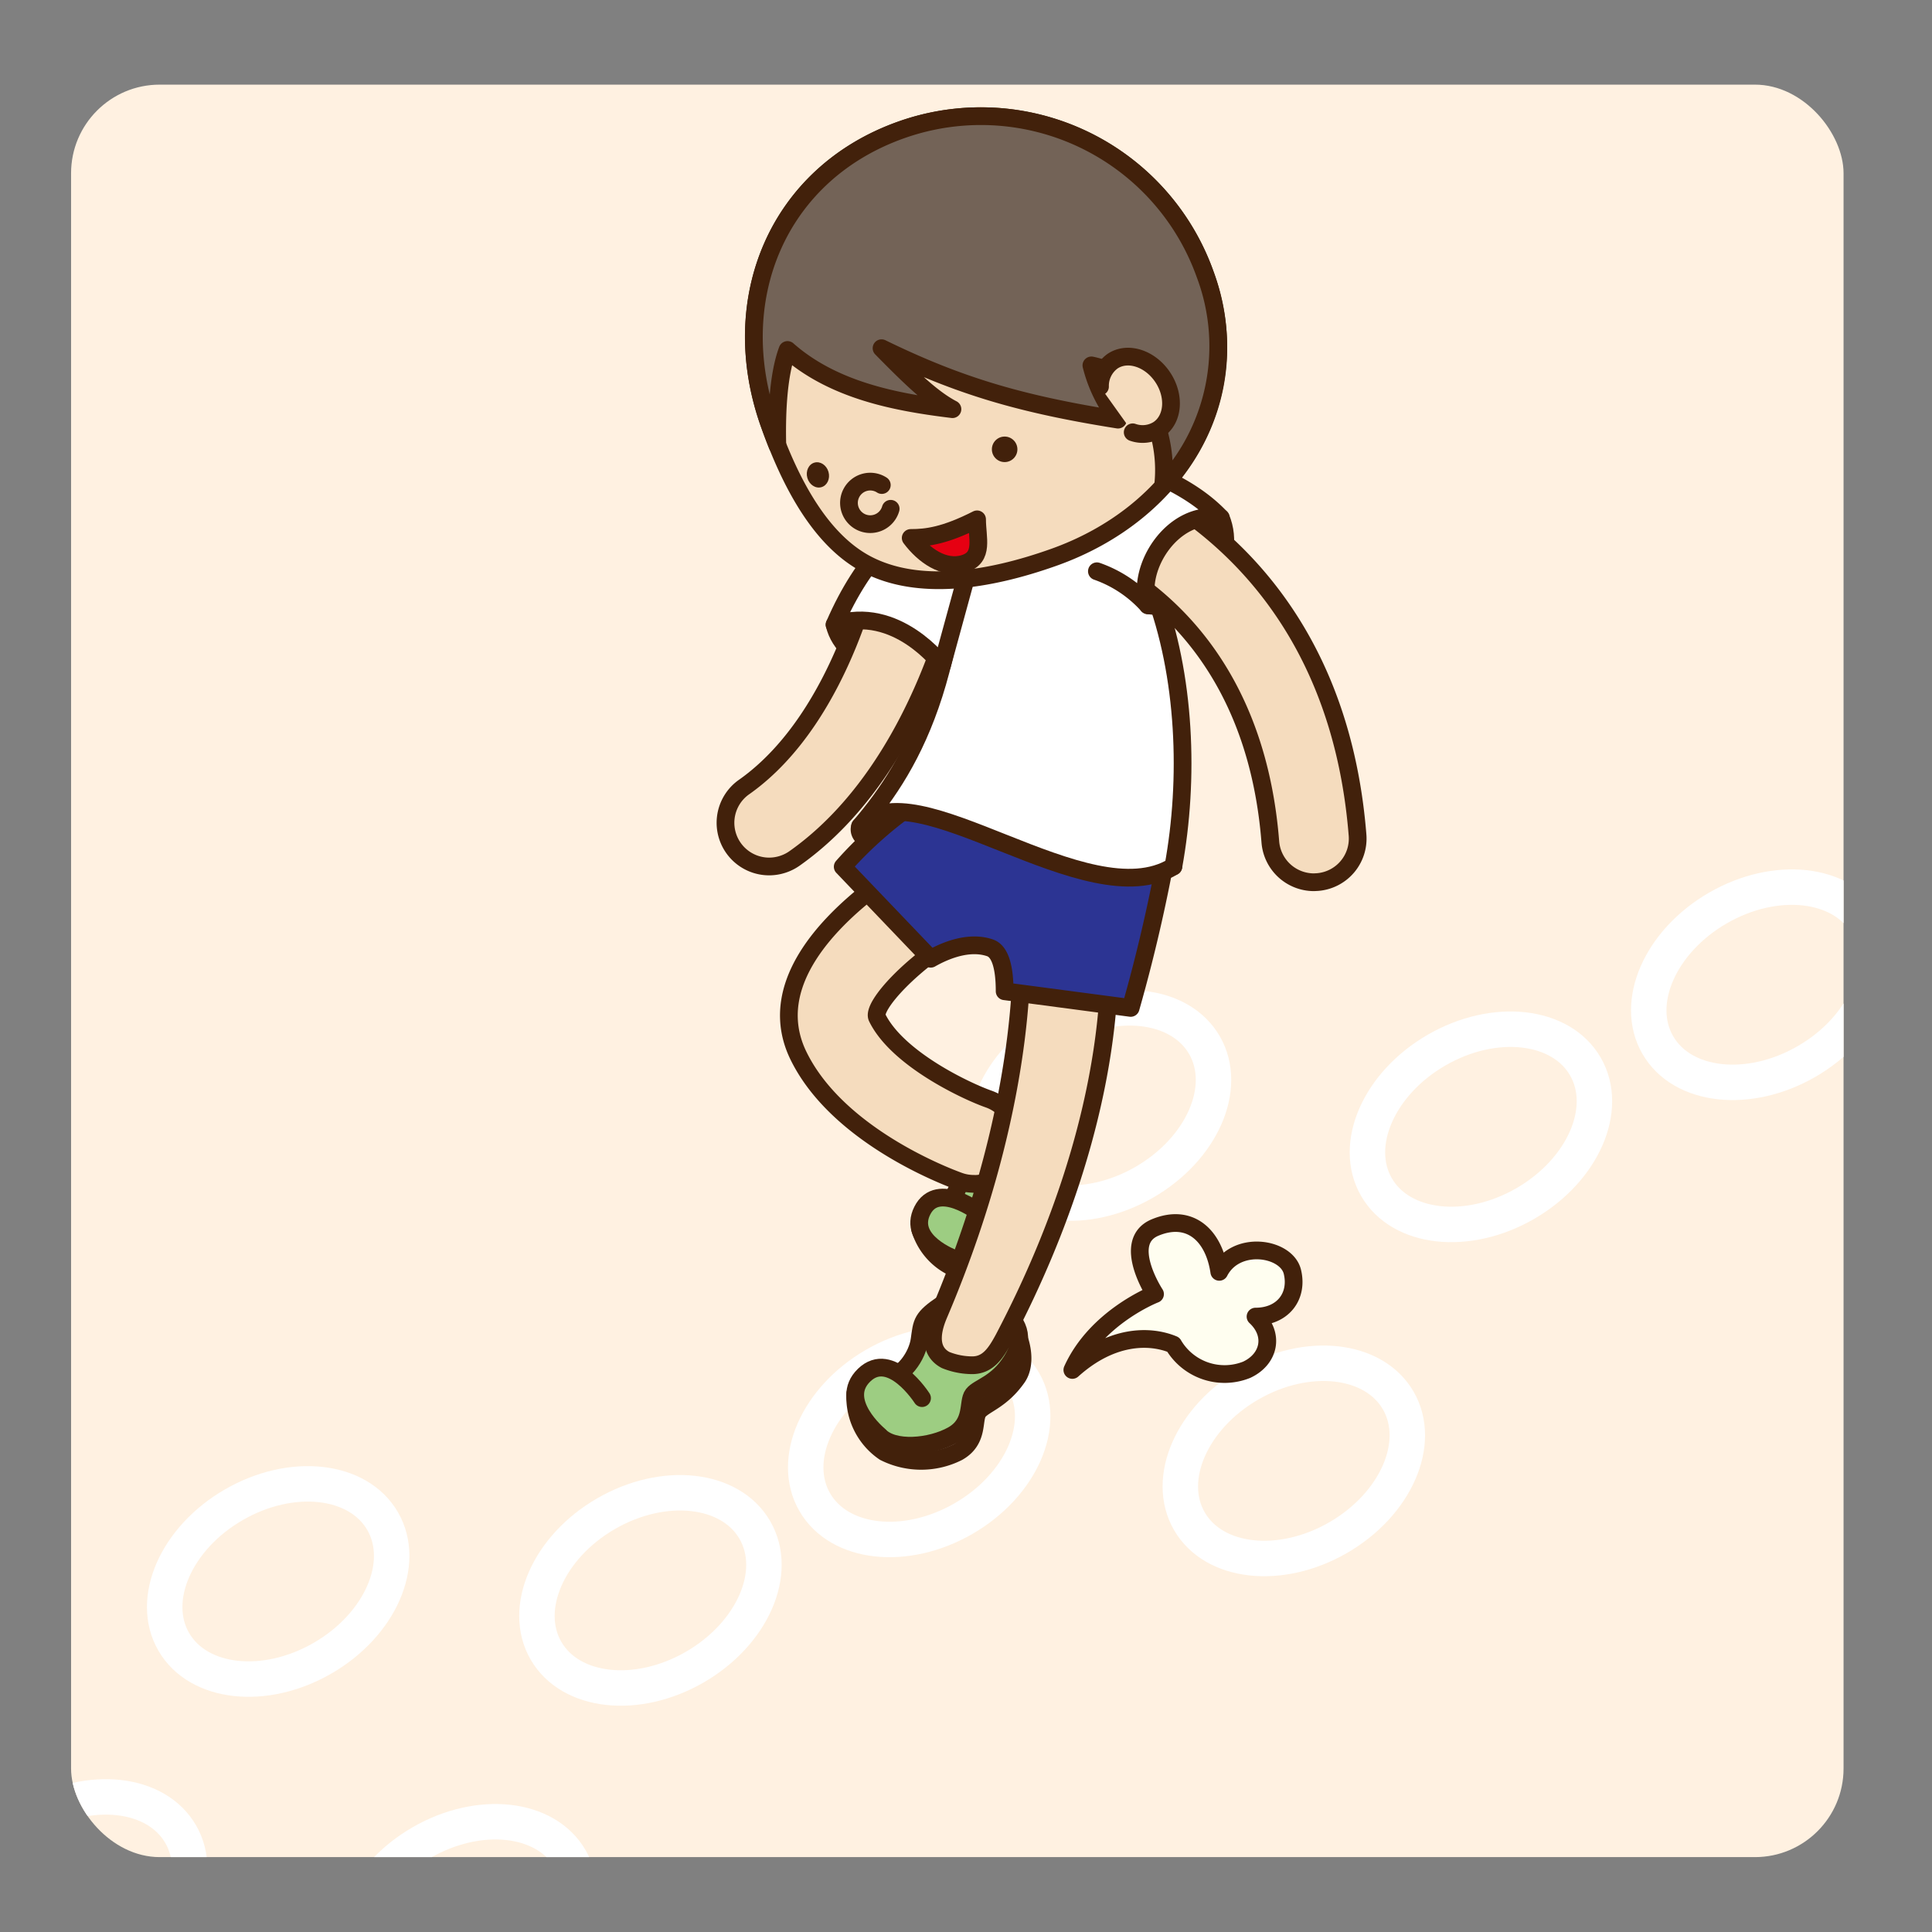 <svg id="レイヤー_1" data-name="レイヤー 1" xmlns="http://www.w3.org/2000/svg" xmlns:xlink="http://www.w3.org/1999/xlink" viewBox="0 0 218 218"><rect x="0" y="0" width="218" height="218" fill="#808080" stroke="none"/><defs><style>.cls-1,.cls-4{fill:none;}.cls-2{clip-path:url(#clip-path);}.cls-3{fill:#fff1e1;}.cls-4{stroke:#fff;stroke-width:4px;}.cls-10,.cls-12,.cls-13,.cls-14,.cls-4,.cls-5,.cls-6,.cls-7,.cls-8,.cls-9{stroke-linecap:round;stroke-linejoin:round;}.cls-5{fill:#ccc;}.cls-10,.cls-12,.cls-13,.cls-14,.cls-5,.cls-6,.cls-7,.cls-8,.cls-9{stroke:#42210b;stroke-width:2px;}.cls-6{fill:#9dcd82;}.cls-7{fill:#f5dcbe;}.cls-8{fill:#bdccd4;}.cls-9{fill:#2c3493;}.cls-10{fill:#fff;}.cls-11{fill:#42210b;}.cls-12{fill:#e60012;}.cls-13{fill:#736357;}.cls-14{fill:#fffef0;}</style><clipPath id="clip-path"><rect id="SVGID" class="cls-1" x="8.02" y="9.55" width="200" height="200" rx="10"/></clipPath></defs><title>3-2-2 ケンパー跳び</title><g class="cls-2"><ellipse class="cls-3" cx="105.03" cy="109" rx="173.57" ry="160.5"/><ellipse class="cls-4" cx="198.84" cy="111.11" rx="13.61" ry="10" transform="translate(-28.91 114.31) rotate(-30)"/><ellipse class="cls-4" cx="167.1" cy="127.14" rx="13.61" ry="10" transform="translate(-41.18 100.59) rotate(-30)"/><ellipse class="cls-4" cx="103.72" cy="162.69" rx="13.61" ry="10" transform="translate(-67.45 73.66) rotate(-30)"/><ellipse class="cls-4" cx="73.39" cy="179.45" rx="13.61" ry="10" transform="translate(-79.89 60.74) rotate(-30)"/><ellipse class="cls-4" cx="31.39" cy="178.45" rx="13.61" ry="10" transform="translate(-85.02 39.6) rotate(-30)"/><ellipse class="cls-4" cx="8.6" cy="213.77" rx="13.61" ry="10" transform="translate(-105.73 32.94) rotate(-30)"/><ellipse class="cls-4" cx="52.56" cy="216.58" rx="13.61" ry="10" transform="translate(-101.25 55.29) rotate(-30)"/><ellipse class="cls-4" cx="124.12" cy="124.74" rx="13.61" ry="10" transform="translate(-45.74 78.77) rotate(-30)"/><ellipse class="cls-4" cx="145.99" cy="164.84" rx="13.61" ry="10" transform="translate(-62.86 95.08) rotate(-30)"/><path class="cls-5" d="M100.07,157.7c-1.18.17-3.56-1.53-3.57-.35a7.52,7.52,0,0,0,3.29,6.5,9.21,9.21,0,0,0,8.3,0c2.43-1.37,1.65-3.75,2.32-4.59s2.58-1.27,4.37-3.82c1.2-1.73.23-4.3.23-4.3s-5.49-3.75-8-2.14-1.07,4.79-2.51,5.78S102.61,157.35,100.07,157.7Z"/><path class="cls-6" d="M99.45,155.8c-2.49.34-1.88,4.35-.28,6.14s5.86,1.37,8.3,0,1.66-3.75,2.32-4.59,2.71-1.17,4.37-3.82.74-4.42-1.42-6.09-3.84-2-6.3-.35-2.4,2.08-2.68,4.09C103.52,152.91,102,155.45,99.45,155.8Z"/><path class="cls-6" d="M99.17,161.94s-4.67-3.88-1.66-6.78,6.53,2.6,6.53,2.6"/><path class="cls-5" d="M107.08,138c-1,.5-3.57-.25-3.22.79a7,7,0,0,0,4.86,4.65,8.49,8.49,0,0,0,7.23-2.54c1.7-1.94.3-3.78.62-4.71s1.87-1.9,2.63-4.67c.53-1.88-1.11-3.82-1.11-3.82s-5.93-1.59-7.58.57.53,4.5-.42,5.81S109.19,136.9,107.08,138Z"/><path class="cls-6" d="M106,136.51c-2.07,1.06-.31,4.37,1.64,5.44s5.53-.61,7.23-2.55.29-3.77.61-4.71,2-1.85,2.64-4.67-.71-4.07-3.1-4.87-4-.54-5.6,1.62-1.46,2.55-1.08,4.39A5.14,5.14,0,0,1,106,136.51Z"/><path class="cls-6" d="M107.6,142s-5.27-1.95-3.53-5.4,6.49.26,6.49.26"/><path class="cls-7" d="M109.88,133.58a4.84,4.84,0,0,1-1.66-.29c-1.39-.5-13.71-5.13-18.12-14.16-5.43-11.11,11.09-21,14.45-22.93a4.93,4.93,0,1,1,4.82,8.61h0c-6.5,3.66-11,8.74-10.4,10,2.26,4.64,10,8.29,12.58,9.2a4.93,4.93,0,0,1-1.67,9.58Z"/><path class="cls-7" d="M109.7,154.05a8.11,8.11,0,0,1-3-.59c-2.42-1.27-1.11-4.34-.75-5.2,10.78-25.32,9.25-42.79,9.24-43a4.94,4.94,0,0,1,4.86-5h.08a4.93,4.93,0,0,1,4.93,4.86c0,1,2.15,19.35-11.8,45.92C112.37,152.69,111.48,154.05,109.7,154.05Z"/><path class="cls-8" d="M94.17,70.49c1.09,4.57,8.12,6.54,12.13,4.57l-3.36-9Z"/><path class="cls-7" d="M86.86,97.77a4.93,4.93,0,0,1-2.85-9c11.38-8.07,14.77-26.15,14.81-26.33a4.93,4.93,0,0,1,9.71,1.76c-.17.91-4.19,22.25-18.82,32.62A5,5,0,0,1,86.86,97.77Z"/><path class="cls-8" d="M97.05,93.24c-1.79,5.21,35.35,4.53,35.35,4.53L105.54,87.08A95.43,95.43,0,0,0,97.05,93.24Z"/><path class="cls-9" d="M95.09,97.8a44.51,44.51,0,0,1,8.4-7.38s31.11-14.34,28.78,2.19a183.25,183.25,0,0,1-4.69,21.12l-14.22-1.88c0-2.69-.5-4.51-1.65-4.9-2.06-.71-4.52,0-6.69,1.23Z"/><path class="cls-10" d="M97.05,93.24c6-6.85,25.66,10.48,35.35,4.53C136,78.1,130.76,50.89,108.61,48.7,109.24,75.52,103.21,86,97.05,93.24Z"/><path class="cls-10" d="M94.17,70.49c7-2.33,12.13,4.57,12.13,4.57l5.41-19.78S100.75,55.28,94.17,70.49Z"/><path class="cls-8" d="M129.53,68.3c5.76.82,10.28-4.94,8.22-9.87l-12.3-.36Z"/><path class="cls-7" d="M148.26,99.55A4.94,4.94,0,0,1,143.34,95C141.1,66.56,119.25,61.29,119,61.24a4.94,4.94,0,0,1,2.18-9.63c.29.07,29.16,7,32,42.62a4.92,4.92,0,0,1-4.53,5.3Z"/><path class="cls-10" d="M123.77,64.46a13.88,13.88,0,0,1,5.76,3.84c-1.37-4.25,2.87-10.83,8.22-9.87-7.26-7.68-22.51-8.17-22.51-8.17l-1,12.33"/><path class="cls-7" d="M136,31c5,14-3.21,27-17.19,31.92-7.34,2.6-15.21,3.79-21,.76-5.24-2.74-8.65-9.22-11-15.86-5-14,.93-28.22,14.91-33.17A26.86,26.86,0,0,1,136,31Z"/><path class="cls-7" d="M100.5,57.41a2.4,2.4,0,1,1-1-2.68"/><circle class="cls-11" cx="113.36" cy="50.7" r="1.44"/><ellipse class="cls-11" cx="92.29" cy="53.58" rx="1.24" ry="1.44" transform="translate(-11.05 26.96) rotate(-15.69)"/><path class="cls-12" d="M102.76,60.7c1.82,0,3.84-.25,7.49-2.1,0,2.1.82,4.3-1.46,5S104.22,62.65,102.76,60.7Z"/><path class="cls-13" d="M136,31a26.86,26.86,0,0,0-34.29-16.35c-14,4.95-19.86,19.18-14.91,33.17.29.81.59,1.61.91,2.41-.07-2.9,0-7.67,1.15-10.74,5.18,4.57,12.22,5.9,18.61,6.68-2.29-1.19-4.75-3.57-8-6.88,8.86,4.32,15.81,6.33,26.68,8.06a16.25,16.25,0,0,1-3-6.12s4.11.79,5.75,3.36a15.88,15.88,0,0,1,2.34,10.21A23,23,0,0,0,136,31Z"/><path class="cls-7" d="M124.12,43.62a3.43,3.43,0,0,1,1.41-2.86c1.69-1.14,4.22-.34,5.65,1.78s1.23,4.77-.46,5.91a3.33,3.33,0,0,1-2.91.33"/><path class="cls-14" d="M121,154.58c2.71-6,9.33-8.56,9.33-8.56s-3.87-5.89,0-7.51,6.63.8,7.25,5c1.88-3.65,7.59-2.76,8.25,0s-1.08,5.05-4.16,5.05c2.16,2,1.58,4.8-1,6a6.7,6.7,0,0,1-8.28-2.84C129.72,150.61,125.41,150.61,121,154.58Z"/></g></svg>